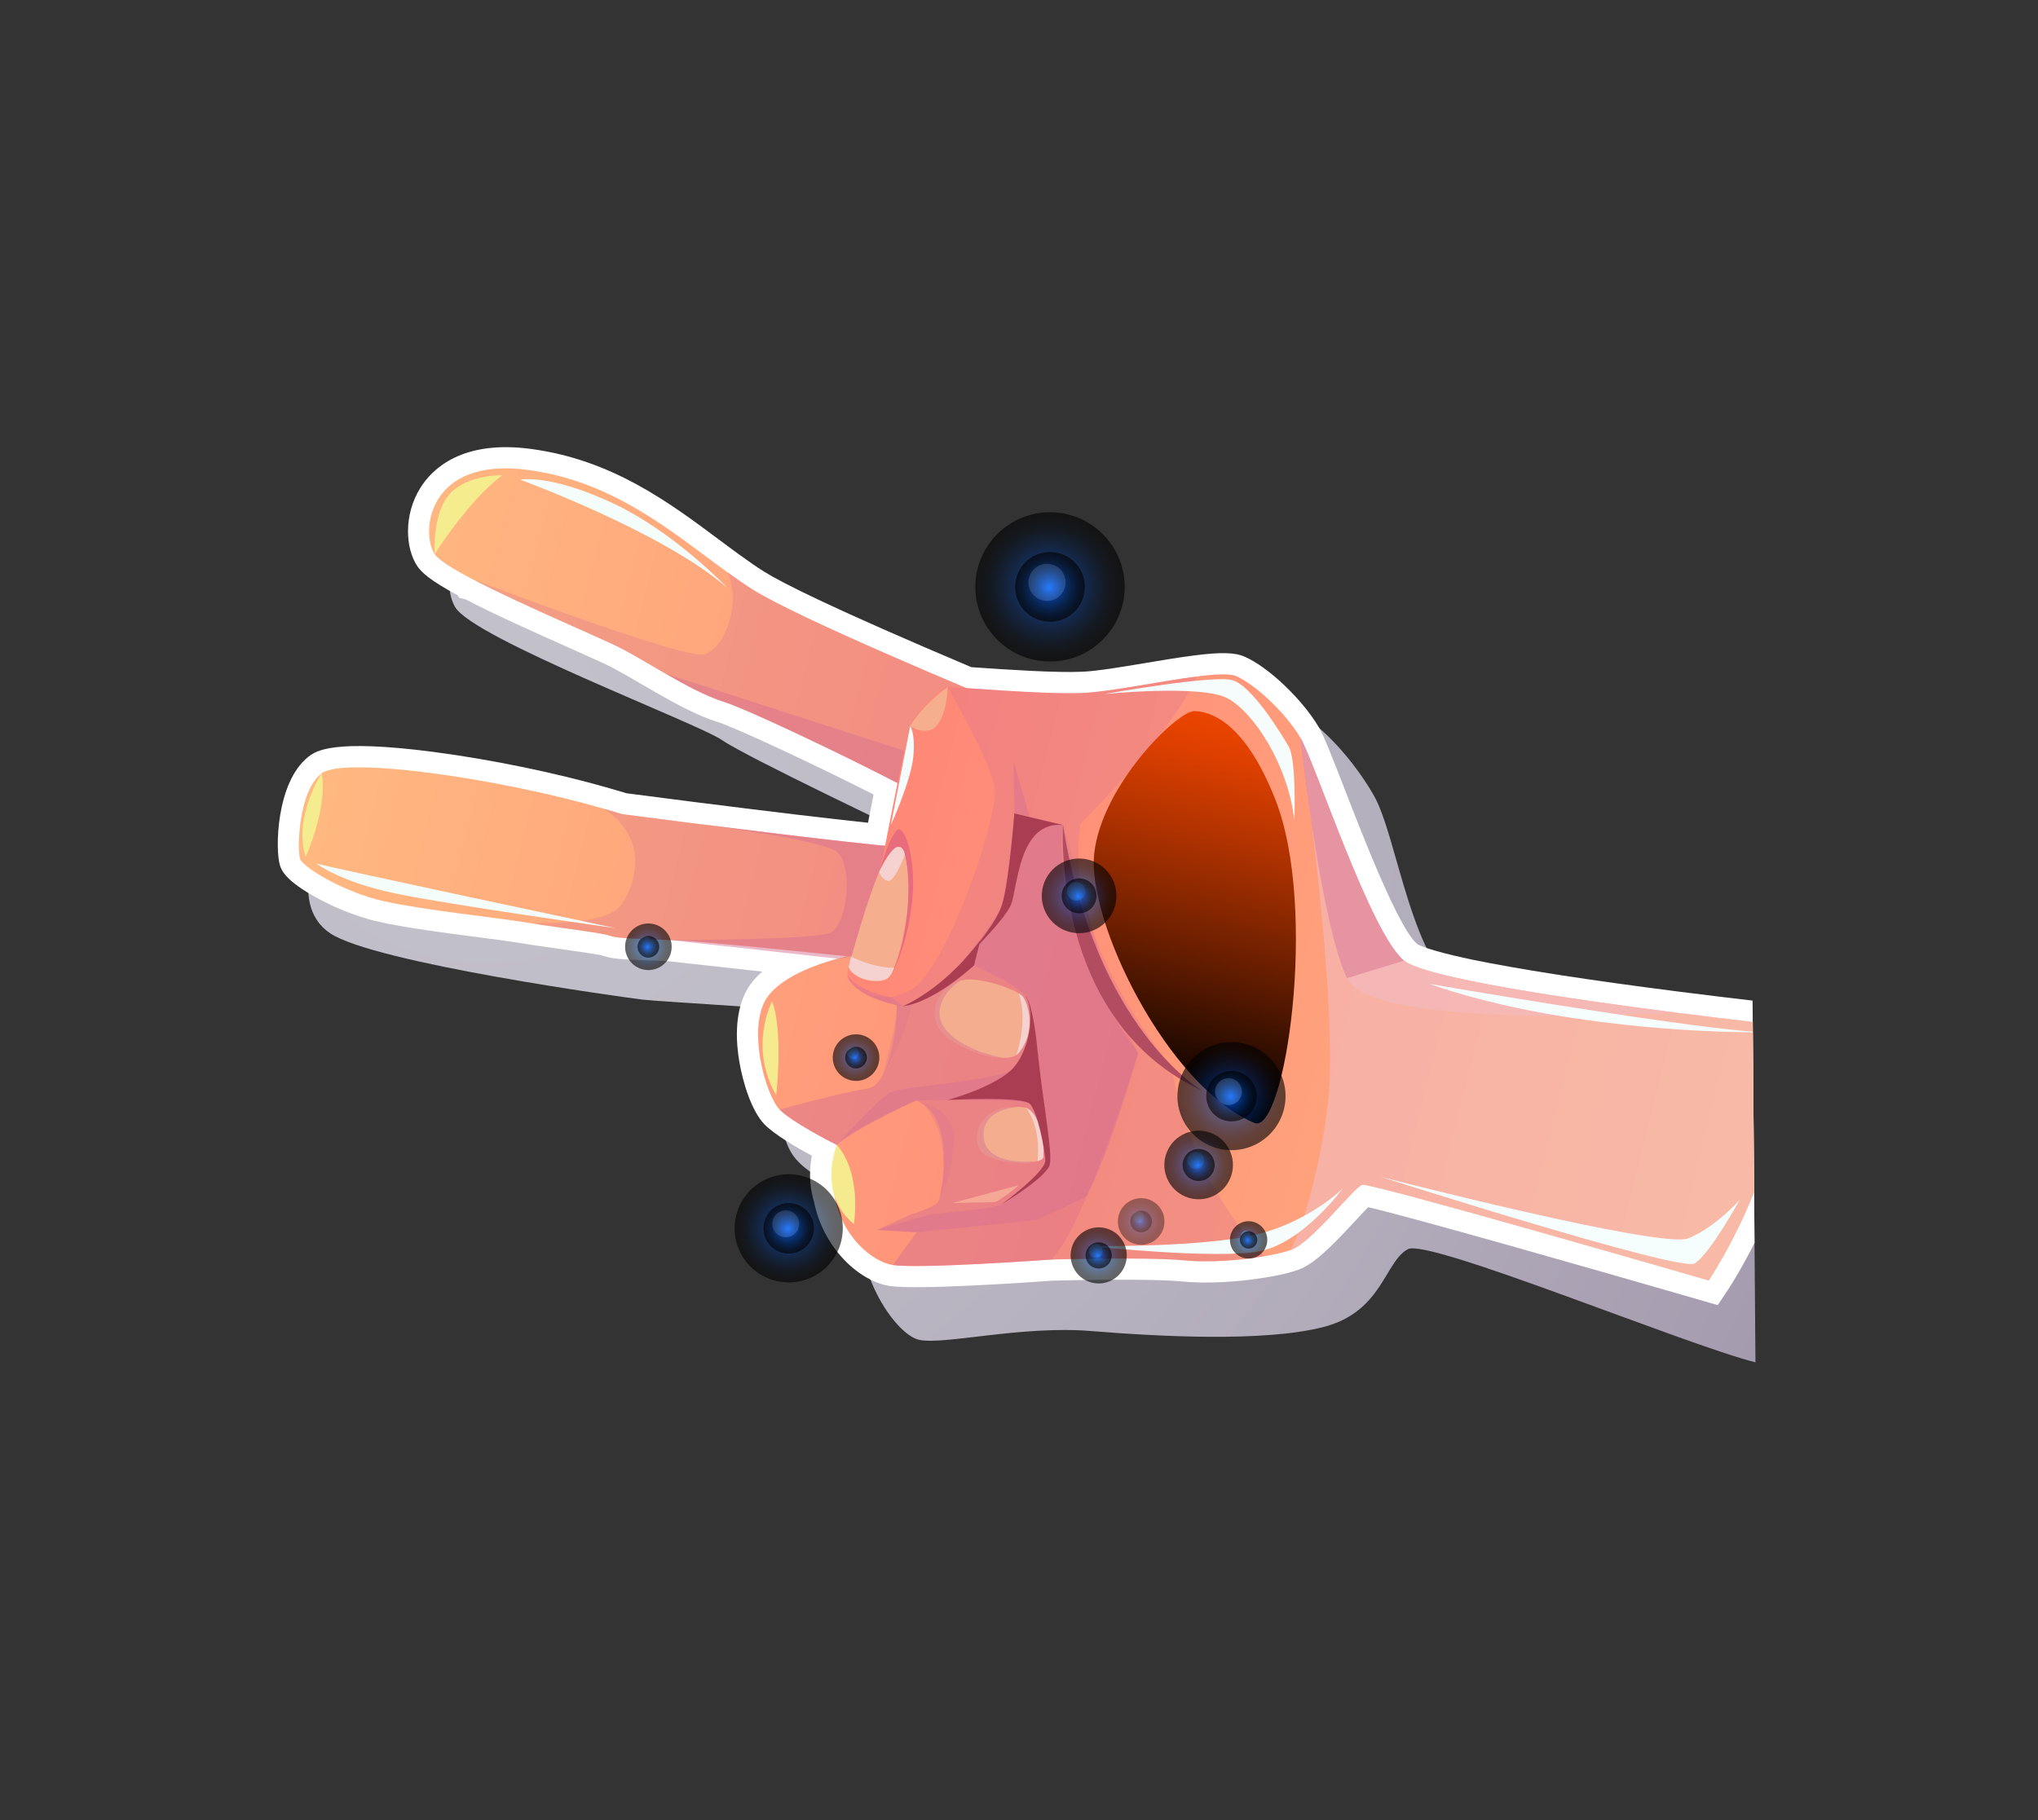 <svg width="178" height="159" viewBox="0 0 178 159" fill="none" xmlns="http://www.w3.org/2000/svg">
<rect x="0" y="0" width="178" height="159" fill="#333333" stroke="none"/>
<path style="mix-blend-mode:multiply" opacity="0.8" d="M153.094 90.321C144.609 89.484 131.545 89.021 128.112 87.128C123.209 84.422 122.118 73.189 119.973 69.456C117.83 65.723 114.304 62.216 112.141 61.769C109.978 61.321 94.017 64.961 86.409 61.965C78.798 58.971 55.976 43.302 48.158 43.978C40.342 44.654 38.148 50.273 39.75 53.028C41.35 55.783 60.891 63.157 63.084 64.666C65.276 66.173 79.126 72.714 80.028 73.214C80.93 73.715 81 76.089 79.836 76.629C78.67 77.172 64.223 75.312 59.439 74.076C54.654 72.841 33.544 67.581 30.62 69.855C27.696 72.131 24.952 78.934 28.838 81.531C32.724 84.129 54.557 87.132 56.098 87.321C57.642 87.512 70.746 88.199 70.956 88.533C71.165 88.868 69.949 89.614 68.945 91.262C67.943 92.909 67.597 98.355 69.183 100.811C70.77 103.268 75.691 104.436 75.423 105.551C74.199 110.637 78.116 116.57 80.275 117.041C82.434 117.513 89.219 115.784 95.232 116.271C101.245 116.757 110.358 117.255 115.56 115.932C120.742 114.616 120.926 110.22 122.959 109.126C124.754 108.158 147.113 117.437 153.323 119.011L153.092 90.321L153.094 90.321Z" fill="url(#paint0_radial_4105_553)"/>
<path d="M153.071 87.409C151.534 87.231 149.24 86.957 146.6 86.622L146.482 86.606C142.677 86.121 139.218 85.638 136.2 85.171L136.096 85.143L136.001 85.139L135.917 85.126C132.997 84.67 130.531 84.234 128.576 83.827L128.237 83.755C124.66 82.991 123.875 82.529 123.782 82.467C122.176 81.157 118.983 72.913 117.447 68.947C116.306 66.002 115.637 64.298 115.171 63.505L115.162 63.489C113.711 61.05 110.745 58.242 108.692 57.36C107.839 56.988 106.607 56.961 104.301 57.258C102.995 57.423 101.493 57.674 100.039 57.919C97.993 58.262 95.878 58.618 94.567 58.679C92.262 58.789 87.934 58.494 85.346 58.316L84.84 58.282C72.682 53.141 68.293 50.911 66.747 49.941C66.133 49.558 65.468 49.101 64.64 48.5C64.032 48.06 63.42 47.605 62.773 47.121C58.401 43.864 53.446 40.167 46.39 39.219C40.338 38.403 37.742 40.981 36.73 42.591C35.206 45.022 35.435 47.925 36.431 49.431C36.797 49.976 37.49 50.668 39.981 52.004L40.109 52.226L40.681 52.368C43.316 53.738 46.8 55.292 49.611 56.546C51.423 57.354 52.989 58.052 53.604 58.381C54.269 58.739 55.071 59.206 55.918 59.699C56.345 59.948 56.785 60.205 57.232 60.46L57.41 60.561C58.99 61.471 60.977 62.548 62.687 63.076C64.182 63.535 71.062 66.745 76.298 69.407C76.258 69.611 76.217 69.819 76.175 70.032C76.06 70.612 75.939 71.228 75.811 71.873C72.386 71.509 67.449 70.921 61.376 70.151L61.279 70.141C61.239 70.137 61.201 70.135 61.166 70.128L61.124 70.122C60.902 70.091 60.703 70.066 60.526 70.045C60.389 70.026 60.264 70.012 60.16 69.999L60.076 69.989C59.928 69.966 59.819 69.953 59.762 69.947C57.197 69.623 55.266 69.371 54.721 69.297C54.239 69.149 53.745 69.002 53.255 68.865C48.644 67.53 42.895 66.344 37.877 65.687C29 64.529 27.575 65.62 26.961 66.09C24.096 68.305 24.025 74.311 24.456 75.608C24.59 76.007 24.9 76.939 27.789 78.497C28.789 79.036 30.81 80.017 33.102 80.528C35.398 81.044 38.741 81.48 41.691 81.863C43.226 82.063 44.674 82.251 45.662 82.415L45.775 82.434C46.099 82.487 46.429 82.542 46.757 82.588C47.572 82.712 48.403 82.829 49.204 82.94C50.529 83.126 52.343 83.379 52.74 83.513C53.475 83.779 54.592 83.828 56.85 83.907C57.279 83.921 57.731 83.938 58.191 83.956L58.246 83.969L58.377 83.968L66.575 84.875C65.949 85.422 65.425 86.053 65.077 86.775C64.145 88.709 64.291 91.098 64.576 92.757C64.876 94.536 65.626 97.03 66.762 98.213C67.634 99.109 69.531 100.22 70.904 100.963C70.709 102.013 70.627 103.441 71.086 104.931C71.896 109.055 75.065 111.928 77.686 112.334C80.05 112.706 89.846 112.026 91.9 111.876C92.168 111.87 93.76 111.826 95.712 111.801L95.866 111.8C98.26 111.781 101.552 111.781 103.211 111.942C105.25 112.143 107.9 112.024 110.375 111.623L110.779 111.558C111.793 111.384 112.676 111.173 113.334 110.947C114.766 110.457 116.335 108.847 118.397 106.625C118.745 106.248 119.177 105.782 119.5 105.457C123.056 106.269 138.831 110.764 148.727 113.635L150.024 114.012L150.778 112.891C150.903 112.704 151.99 111.071 153.242 108.579L153.071 87.406L153.071 87.409Z" fill="white"/>
<path d="M63.557 50.001C64.305 50.546 65.037 51.056 65.766 51.513C69.645 53.948 83.791 59.888 90.985 62.856C93.558 63.915 95.241 64.597 95.241 64.597C95.241 64.597 109.352 73.636 111.096 77.607C112.18 80.076 105.818 91.966 100.003 100.633C96.478 105.881 93.157 109.945 91.808 110.031C91.808 110.031 80.265 110.868 77.975 110.508C75.675 110.153 71.479 106.372 73.087 100.016L73.045 99.999C72.612 99.781 69.146 98.016 68.086 96.925C67.477 96.291 66.736 94.46 66.397 92.452C66.102 90.733 66.108 88.897 66.741 87.582C67.794 85.405 71.475 84.192 73.153 83.745C73.612 83.619 73.914 83.548 73.99 83.536C73.529 83.483 64.025 82.515 60.93 82.261C60.139 82.194 59.336 82.154 58.546 82.119C58.524 82.112 58.508 82.117 58.491 82.119C58.468 82.113 58.453 82.12 58.444 82.115C58.42 82.115 58.406 82.113 58.406 82.113C56.08 82.015 53.998 82.003 53.366 81.773C52.614 81.498 49.673 81.161 47.028 80.758C46.662 80.703 46.303 80.644 45.953 80.587C43.102 80.117 36.937 79.494 33.502 78.721C30.073 77.956 26.458 75.773 26.204 75.02C25.957 74.277 26.024 69.15 28.084 67.56C30.035 66.067 43.369 67.937 52.732 70.647C53.275 70.8 53.803 70.955 54.313 71.115C54.313 71.115 56.459 71.4 59.542 71.789C59.542 71.789 59.64 71.8 59.813 71.827C59.932 71.841 60.098 71.86 60.293 71.887C60.459 71.906 60.648 71.931 60.856 71.96C60.944 71.975 61.037 71.983 61.135 71.991C68.869 72.971 80.527 74.388 81.458 74.135C82.865 73.752 83.83 72.235 83.105 71.168C82.388 70.103 65.876 62.125 63.219 61.308C61.722 60.844 59.884 59.861 58.151 58.86L58.144 58.86C56.795 58.083 55.501 57.308 54.47 56.752C52.79 55.847 45.708 52.922 41.358 50.641C41.342 50.636 41.322 50.623 41.309 50.621C41.304 50.612 41.295 50.61 41.289 50.608L41.273 50.604C41.26 50.593 41.253 50.59 41.253 50.59C39.56 49.706 38.302 48.915 37.957 48.402C36.732 46.549 37.317 39.865 46.13 41.053C53.723 42.074 58.893 46.643 63.544 50.004L63.557 50.001Z" fill="url(#paint1_linear_4105_553)"/>
<g style="mix-blend-mode:multiply" opacity="0.5">
<path d="M78.961 65.573L96.992 69.248L101.571 94.41L100.004 100.631C96.48 105.878 93.158 109.943 91.809 110.029C91.809 110.029 80.267 110.865 77.976 110.506L80.061 107.65L76.584 107.441L79.459 106.126C79.459 106.126 81.692 105.418 81.947 104.993C82.203 104.569 83.664 97.592 80.024 96.132C80.024 96.132 74.624 98.448 73.088 100.016L73.046 99.998C72.613 99.781 69.147 98.016 68.087 96.925C68.087 96.925 73.324 95.476 75.829 95.075C78.329 94.672 79.235 85.012 77.218 83.132L73.154 83.744L58.492 82.121C58.507 82.117 58.525 82.114 58.547 82.121C59.928 82.121 71.191 82.087 72.549 81.468C73.991 80.799 74.605 75.462 73.016 74.356C71.788 73.502 64.432 72.44 61.141 71.991C68.874 72.971 80.532 74.388 81.464 74.135C82.871 73.752 83.836 72.235 83.111 71.168C82.394 70.103 65.882 62.125 63.225 61.308C61.728 60.844 59.89 59.861 58.156 58.859L78.957 65.575L78.961 65.573Z" fill="#D87290"/>
</g>
<g style="mix-blend-mode:multiply" opacity="0.31">
<path d="M63.557 50.002C64.305 50.547 65.037 51.056 65.766 51.513C69.645 53.949 83.791 59.888 90.985 62.857L87.79 79.868C87.79 79.868 71.475 84.188 73.155 83.743C73.614 83.617 73.916 83.546 73.992 83.535C73.531 83.481 64.027 82.513 60.932 82.259C60.142 82.192 59.338 82.153 58.548 82.117C58.526 82.11 58.51 82.115 58.493 82.117C58.471 82.111 58.455 82.118 58.446 82.113C58.422 82.114 58.409 82.111 58.409 82.111C56.082 82.013 54 82.001 53.368 81.771C52.616 81.496 49.675 81.159 47.03 80.756L46.936 80.64C46.936 80.64 52.676 80.79 54.043 79.281C55.4 77.777 56.9 73.382 52.821 70.713C52.788 70.689 52.763 70.667 52.736 70.645C53.28 70.798 53.807 70.953 54.318 71.113C54.318 71.113 56.464 71.399 59.547 71.787C59.547 71.787 59.644 71.798 59.817 71.825C59.937 71.84 60.103 71.858 60.297 71.885C60.464 71.904 60.652 71.929 60.86 71.958C60.949 71.973 61.042 71.981 61.139 71.989C68.873 72.969 80.531 74.386 81.463 74.133C82.869 73.75 83.835 72.233 83.109 71.166C82.393 70.101 65.881 62.123 63.224 61.306C61.726 60.842 59.889 59.859 58.155 58.858L58.148 58.858C56.799 58.081 55.505 57.306 54.474 56.75C52.794 55.846 45.713 52.92 41.362 50.639C42.878 51.206 59.602 57.541 61.473 57.165C63.123 56.835 64.842 52.91 63.551 50.002L63.557 50.002Z" fill="#D87290"/>
</g>
<path d="M153.086 89.274C151.534 89.094 149.096 88.806 146.256 88.444L146.25 88.444C137.351 87.308 124.521 85.44 122.632 83.918C119.711 81.567 114.871 66.643 113.579 64.447L113.575 64.439C112.289 62.276 109.616 59.771 107.958 59.059C107.405 58.818 106.122 58.892 104.535 59.095C101.395 59.49 97.043 60.419 94.657 60.531C91.061 60.704 83.267 59.963 82.761 60.029C82.248 60.093 79.922 62.152 79.503 63.419C79.081 64.686 78.422 68.288 77.282 73.981C76.144 79.668 73.976 84.022 74 85.154C74.011 85.389 74.141 85.64 74.367 85.884L74.367 85.891L74.371 85.891L74.376 85.901C74.389 85.912 74.414 85.934 74.445 85.965C75.342 86.867 77.408 87.72 78.866 87.901C80.761 88.131 86.744 81.51 87.51 79.056C88.275 76.605 88.596 71.054 88.596 71.054C88.596 71.054 92.441 71.921 92.845 72.07C93.014 72.136 93.673 74.816 94.596 78.26C94.597 78.285 94.61 78.302 94.61 78.327C94.847 79.201 95.105 80.119 95.373 81.055C96.548 85.192 97.989 89.665 99.419 91.957C99.419 91.957 94.696 107.374 91.81 110.028C91.81 110.028 93.522 109.979 95.692 109.952L95.708 109.948C98.343 109.929 101.637 109.931 103.395 110.1C105.621 110.319 108.376 110.1 110.461 109.734L110.468 109.734C111.385 109.578 112.176 109.39 112.736 109.198C114.552 108.577 118.261 103.71 118.982 103.497C119.709 103.292 149.242 111.859 149.242 111.859C149.242 111.859 151.426 108.614 153.204 104.132L153.084 89.272L153.086 89.274Z" fill="url(#paint2_linear_4105_553)"/>
<g style="mix-blend-mode:multiply" opacity="0.31">
<path d="M74.362 85.886L74.366 85.894L74.36 85.894L74.36 85.886L74.362 85.886Z" fill="#D87290"/>
</g>
<g style="mix-blend-mode:multiply" opacity="0.31">
<path d="M99.421 91.961C97.989 89.669 96.55 85.196 95.375 81.059C97.634 87.725 102.306 93.13 102.306 93.13C103.803 101.751 107.986 107.182 110.461 109.736C108.375 110.102 105.62 110.323 103.395 110.102C101.639 109.931 98.342 109.931 95.707 109.95L95.692 109.954C93.521 109.981 91.809 110.03 91.809 110.03C94.697 107.376 99.419 91.959 99.419 91.959L99.421 91.961Z" fill="#D87290"/>
</g>
<g style="mix-blend-mode:multiply" opacity="0.31">
<path d="M95.374 81.057C95.07 80.165 94.812 79.256 94.61 78.328C94.847 79.202 95.105 80.121 95.374 81.057Z" fill="#D87290"/>
</g>
<g style="mix-blend-mode:multiply" opacity="0.31">
<path d="M104.531 59.097C102.237 64.321 94.386 71.929 94.386 71.929C94.02 74.025 94.153 76.175 94.596 78.264C93.673 74.82 93.014 72.141 92.845 72.074C92.441 71.925 88.596 71.058 88.596 71.058C88.596 71.058 88.275 76.607 87.51 79.06C86.744 81.511 80.764 88.133 78.866 87.904C77.406 87.724 75.342 86.869 74.445 85.969C74.904 86.363 77.164 88.104 79.82 86.284C82.792 84.242 87.336 71.207 86.858 68.728C86.38 66.257 82.759 60.033 82.759 60.033C83.265 59.967 91.059 60.705 94.655 60.535C97.041 60.423 101.395 59.496 104.533 59.099L104.531 59.097Z" fill="#D87290"/>
</g>
<g style="mix-blend-mode:multiply" opacity="0.5">
<path d="M88.593 71.057L88.517 66.507L89.943 71.343L88.593 71.057Z" fill="#D87290"/>
</g>
<g style="mix-blend-mode:multiply" opacity="0.5">
<path d="M88.593 71.058L92.842 72.074C92.842 72.074 91.26 81.088 99.419 91.961C99.419 91.961 97.168 100.07 94.909 104.529L90.616 106.568L80.058 107.653L76.58 107.444L81.178 106.102C81.178 106.102 85.619 105.679 87.02 105.369C88.42 105.061 91.052 102.491 91.287 101.412C91.521 100.332 90.605 96.977 89.966 96.448C89.326 95.92 80.018 96.133 80.018 96.133C80.018 96.133 74.769 98.564 73.082 100.016C73.082 100.016 76.72 95.94 77.775 95.396C78.83 94.855 87.671 94.474 88.884 93.163C90.097 91.852 90.121 88.257 89.629 87.141C89.138 86.025 84.119 83.928 84.119 83.928C84.119 83.928 87.065 80.298 87.5 79.06C87.935 77.822 88.586 71.058 88.586 71.058L88.593 71.058Z" fill="#D87290"/>
</g>
<g style="mix-blend-mode:soft-light" opacity="0.97">
<path d="M74.123 84.441C73.929 85.142 76.714 86.378 77.674 85.335C78.635 84.294 80.179 76.562 79.077 74.374C77.976 72.186 76.264 76.711 74.123 84.439L74.123 84.441Z" fill="#F5AF8F"/>
</g>
<path d="M77.858 85.067C77.858 85.067 79.044 83.248 79.584 79.422C80.126 75.595 79.237 72.781 78.603 72.456C77.968 72.132 76.777 76.173 76.777 76.173C76.777 76.173 77.848 73.693 78.658 73.996C79.468 74.299 79.917 80.935 77.858 85.069L77.858 85.067Z" fill="#E86C7C"/>
<g style="mix-blend-mode:soft-light" opacity="0.97">
<path d="M74.339 83.565C74.339 83.565 76.17 84.543 78.097 84.545C78.097 84.545 77.918 85.071 77.564 85.435C77.211 85.798 74.774 85.915 74.12 84.44L74.337 83.565L74.339 83.565Z" fill="#F5D3D2"/>
</g>
<g style="mix-blend-mode:soft-light" opacity="0.97">
<path d="M76.777 76.171C76.777 76.171 77.067 76.954 77.62 76.947C78.173 76.941 79.035 74.677 79.035 74.677C79.035 74.677 78.965 73.941 78.392 73.99C77.82 74.039 76.779 76.171 76.779 76.171L76.777 76.171Z" fill="#F5D3D2"/>
</g>
<g style="mix-blend-mode:soft-light" opacity="0.97">
<path d="M89.623 96.766C89.623 96.766 91.279 97.423 91.122 101.061C91.112 101.223 90.925 101.346 90.619 101.431C89.656 101.708 87.58 101.61 86.345 101.029L86.207 100.955C86.139 100.922 86.07 100.89 86.01 100.85C85.996 100.839 85.983 100.835 85.976 100.826C85.091 100.216 85.08 98.568 86.16 97.546C86.753 96.981 87.677 96.609 88.965 96.694C88.972 96.694 88.981 96.698 88.99 96.693C89.189 96.705 89.399 96.728 89.623 96.768L89.623 96.766Z" fill="#F5AF8F"/>
</g>
<g style="mix-blend-mode:soft-light" opacity="0.97">
<path d="M88.976 86.775C89.123 86.867 89.234 86.948 89.301 87.027C89.777 87.574 90.579 90.141 88.925 92.028C88.882 92.079 88.833 92.122 88.776 92.162C88.523 92.339 88.132 92.41 87.674 92.412L87.652 92.406C86.165 92.395 83.895 91.584 82.643 90.523C82.242 90.175 81.94 89.803 81.809 89.428C81.249 87.804 82.245 86.349 83.506 85.806C83.523 85.795 83.541 85.792 83.556 85.788C83.775 85.695 84 85.627 84.225 85.592C84.283 85.583 84.338 85.573 84.4 85.575C85.799 85.471 88.069 86.22 88.976 86.775Z" fill="#F5AF8F"/>
</g>
<g style="mix-blend-mode:multiply" opacity="0.5">
<path d="M83.504 85.807L83.943 85.693C82.85 86.187 81.178 88.231 82.608 89.948C84.127 91.765 87.158 92.327 87.65 92.405C85.683 92.39 82.342 90.974 81.807 89.427C81.248 87.804 82.243 86.349 83.504 85.805L83.504 85.807Z" fill="#D87290"/>
</g>
<g style="mix-blend-mode:multiply" opacity="0.5">
<path d="M84.4 85.574L83.943 85.693C84.043 85.641 84.135 85.61 84.224 85.594C84.281 85.584 84.336 85.575 84.398 85.577L84.4 85.574Z" fill="#D87290"/>
</g>
<g style="mix-blend-mode:multiply" opacity="0.5">
<path d="M88.965 96.693C88.373 96.738 85.7 97.034 85.916 99.377C86.156 101.966 90.466 101.447 90.619 101.43C89.566 101.731 87.164 101.6 86.01 100.85C84.595 99.934 85.297 96.444 88.965 96.693Z" fill="#D87290"/>
</g>
<g style="mix-blend-mode:soft-light" opacity="0.97">
<path d="M89.623 96.766C89.623 96.766 91.279 97.423 91.122 101.061C91.113 101.223 90.925 101.346 90.619 101.43C90.619 101.43 91.015 98.69 89.623 96.766Z" fill="#F5D3D2"/>
</g>
<g style="mix-blend-mode:soft-light" opacity="0.97">
<path d="M88.977 86.774C89.124 86.866 89.235 86.947 89.302 87.026C89.778 87.573 90.579 90.14 88.926 92.027C88.882 92.079 88.834 92.121 88.777 92.161C89.023 91.4 89.719 88.886 88.979 86.774L88.977 86.774Z" fill="#F5D3D2"/>
</g>
<path d="M84.126 83.929C84.126 83.929 87.7 80.431 88.29 79.061C88.881 77.691 88.926 71.672 92.843 72.075L88.593 71.058C88.593 71.058 88.135 77.108 87.507 79.06C86.879 81.013 84.126 83.929 84.126 83.929Z" fill="#AB3D52"/>
<path d="M89.544 86.989C89.544 86.989 90.177 87.324 90.606 91.646C91.035 95.968 91.932 100.57 91.696 101.702C91.459 102.835 87.496 105.199 87.496 105.199C87.496 105.199 91.305 102.38 91.293 101.409C91.281 100.438 90.613 97.16 89.972 96.446C89.331 95.734 82.765 96.093 82.765 96.093C82.765 96.093 86.501 95.08 88.219 93.566C89.934 92.052 90.484 88.32 89.546 86.989L89.544 86.989Z" fill="#AB3D52"/>
<path d="M78.865 87.903C78.865 87.903 81.177 87.811 85.071 84.34L85.625 82.142C85.625 82.142 82.857 86.065 78.865 87.901L78.865 87.903Z" fill="#AB3D52"/>
<g style="mix-blend-mode:multiply" opacity="0.6">
<path d="M146.218 88.442C145.035 88.525 119.849 90.002 117.644 85.453C115.428 80.86 113.585 64.938 113.576 64.447C114.868 66.643 119.71 81.567 122.63 83.917C124.518 85.44 137.321 87.301 146.216 88.442L146.218 88.442Z" fill="#F3BAC0"/>
</g>
<g style="mix-blend-mode:multiply" opacity="0.6">
<path d="M153.086 89.273C151.534 89.093 149.096 88.805 146.256 88.443L146.25 88.443C137.351 87.307 124.521 85.439 122.632 83.916C119.711 81.566 114.871 66.642 113.579 64.446C113.579 64.446 117.026 88.011 115.97 96.478C114.914 104.944 112.74 109.199 112.74 109.199C114.556 108.578 118.265 103.712 118.987 103.498C119.713 103.293 149.246 111.861 149.246 111.861C149.246 111.861 151.43 108.615 153.208 104.134L153.089 89.273L153.086 89.273Z" fill="#F3BAC0"/>
</g>
<g style="mix-blend-mode:multiply" opacity="0.5">
<path d="M113.576 64.447C114.868 66.643 119.71 81.567 122.63 83.917L117.644 85.453C115.428 80.86 113.585 64.938 113.576 64.447Z" fill="#D87290"/>
</g>
<path style="mix-blend-mode:screen" d="M109.558 98.094C112.213 99.207 115.171 79.439 111.388 69.841C108.754 63.16 105.839 62.179 104.345 62.118C102.851 62.057 96.268 68.546 95.577 74.501C94.886 80.456 101.965 94.907 109.558 98.094Z" fill="url(#paint3_linear_4105_553)"/>
<path d="M104.98 95.268C104.98 95.268 95.646 89.83 92.845 72.075C92.845 72.075 91.731 89.138 104.98 95.268Z" fill="#B24D61"/>
<g style="mix-blend-mode:soft-light" opacity="0.97">
<path d="M67.792 95.678C67.792 95.678 68.434 89.996 67.432 87.486C67.432 87.486 65.346 91.406 67.792 95.678Z" fill="#F5EE8F"/>
</g>
<g style="mix-blend-mode:soft-light" opacity="0.97">
<path d="M74.58 106.935C74.58 106.935 75.313 102.555 73.091 100.013C73.091 100.013 71.301 104.203 74.58 106.935Z" fill="#F5EE8F"/>
</g>
<g style="mix-blend-mode:soft-light" opacity="0.97">
<path d="M26.698 74.853C26.698 74.853 28.648 70.587 28.093 67.56C28.093 67.56 25.579 71.346 26.698 74.853Z" fill="#F5EE8F"/>
</g>
<g style="mix-blend-mode:soft-light" opacity="0.97">
<path d="M37.97 48.4C37.97 48.4 41.035 43.537 43.893 41.514C43.893 41.514 40.874 41.407 39.293 43.146C37.712 44.884 37.968 48.398 37.968 48.398L37.97 48.4Z" fill="#F5EE8F"/>
</g>
<g style="mix-blend-mode:multiply" opacity="0.3">
<path d="M82.101 104.495C82.101 104.495 83.277 102.452 83.336 99.595C83.394 96.736 80.389 96.307 80.389 96.307C80.389 96.307 83.337 98.403 82.101 104.495Z" fill="#D87290"/>
</g>
<g style="mix-blend-mode:multiply" opacity="0.3">
<path d="M77.071 93.964C77.071 93.964 79.218 90.232 79.612 87.749C79.612 87.749 78.945 87.88 78.325 87.768C78.325 87.768 78.447 89.203 77.071 93.966L77.071 93.964Z" fill="#D87290"/>
</g>
<g style="mix-blend-mode:soft-light" opacity="0.97">
<path d="M83.15 105.101L88.983 103.534C88.983 103.534 87.251 105.021 86.78 105.019C86.306 105.016 83.15 105.101 83.15 105.101Z" fill="#F5A995"/>
</g>
<g style="mix-blend-mode:soft-light" opacity="0.97">
<path d="M113.052 71.658C113.052 71.658 113.253 66.417 112.553 65.212C111.853 64.008 109.32 59.88 107.624 59.413C105.925 58.947 96.425 60.632 96.425 60.632C96.425 60.632 104.936 59.773 107.22 61.005C109.505 62.239 112.486 66.775 113.052 71.656L113.052 71.658Z" fill="#F5FFFF"/>
</g>
<g style="mix-blend-mode:soft-light" opacity="0.97">
<path d="M151.957 104.797C151.957 104.797 149.305 109.619 148.004 110.373C146.702 111.127 120.592 102.804 120.592 102.804C120.592 102.804 145.084 109.124 147.455 108.178C149.824 107.232 151.957 104.799 151.957 104.799L151.957 104.797Z" fill="#F5FFFF"/>
</g>
<g style="mix-blend-mode:soft-light" opacity="0.97">
<path d="M95.163 108.85C95.163 108.85 106.273 110.05 110.046 109.296C113.819 108.543 117.272 103.826 117.272 103.826C117.272 103.826 113.999 107.094 108.812 108.041C103.625 108.988 95.163 108.85 95.163 108.85Z" fill="#F5FFFF"/>
</g>
<g style="mix-blend-mode:soft-light" opacity="0.97">
<path d="M27.63 75.432C27.63 75.432 29.669 77.024 34.465 78.036C39.261 79.048 53.787 81.084 53.787 81.084C53.787 81.084 29.049 75.843 27.632 75.432L27.63 75.432Z" fill="#F5FFFF"/>
</g>
<g style="mix-blend-mode:soft-light" opacity="0.97">
<path d="M45.436 41.904C45.436 41.904 57.951 46.478 63.529 51.363C63.529 51.363 58.929 46.471 53.45 43.924C47.972 41.377 45.436 41.904 45.436 41.904Z" fill="#F5FFFF"/>
</g>
<g style="mix-blend-mode:soft-light" opacity="0.97">
<path d="M153.093 90.128C145.597 89.54 124.841 85.948 124.841 85.948C135.919 89.828 149.659 90.162 153.093 90.183L153.093 90.128Z" fill="#F5FFFF"/>
</g>
<g style="mix-blend-mode:soft-light" opacity="0.97">
<path d="M77.807 72.089C77.807 72.089 79.524 68.296 79.757 66.206C79.991 64.116 79.498 63.42 79.498 63.42L77.807 72.089Z" fill="#F5FFFF"/>
</g>
<g style="mix-blend-mode:soft-light" opacity="0.97">
<path d="M82.756 60.031C82.756 60.031 82.79 61.998 81.915 63.248C81.04 64.496 79.498 63.423 79.498 63.423C79.498 63.423 80.429 61.7 82.756 60.033L82.756 60.031Z" fill="#F5AF8F"/>
</g>
<g style="mix-blend-mode:multiply" opacity="0.5">
<path d="M78.865 87.903L77.919 87.165C77.919 87.165 74.834 86.57 73.995 85.156C73.995 85.156 74.179 87.066 78.865 87.903Z" fill="#D87290"/>
</g>
<path fill-rule="evenodd" clip-rule="evenodd" d="M90.019 51.629C90.438 52.421 91.417 52.722 92.209 52.303C93 51.883 93.301 50.904 92.882 50.112C92.463 49.321 91.484 49.02 90.692 49.439C89.9 49.858 89.599 50.837 90.019 51.629Z" fill="white"/>
<path style="mix-blend-mode:screen" opacity="0.61" fill-rule="evenodd" clip-rule="evenodd" d="M85.945 54.319C87.629 57.502 91.576 58.715 94.758 57.032C97.941 55.347 99.155 51.401 97.471 48.219C95.787 45.036 91.841 43.822 88.658 45.506C85.475 47.19 84.261 51.136 85.945 54.319Z" fill="url(#paint4_radial_4105_553)"/>
<path style="mix-blend-mode:screen" opacity="0.61" d="M91.032 54.237C92.672 54.611 94.304 53.583 94.677 51.943C95.05 50.303 94.023 48.671 92.383 48.298C90.743 47.925 89.111 48.952 88.737 50.592C88.364 52.232 89.391 53.864 91.032 54.237Z" fill="url(#paint5_radial_4105_553)"/>
<path fill-rule="evenodd" clip-rule="evenodd" d="M95.165 109.557C95.321 109.854 95.69 109.968 95.988 109.809C96.286 109.65 96.398 109.284 96.24 108.986C96.083 108.689 95.715 108.575 95.417 108.734C95.119 108.893 95.006 109.259 95.165 109.557Z" fill="white"/>
<path style="mix-blend-mode:screen" opacity="0.61" fill-rule="evenodd" clip-rule="evenodd" d="M93.795 110.816C94.427 112.013 95.911 112.469 97.108 111.835C98.305 111.202 98.761 109.719 98.127 108.522C97.495 107.325 96.011 106.869 94.814 107.503C93.616 108.138 93.161 109.619 93.795 110.816Z" fill="url(#paint6_radial_4105_553)"/>
<path style="mix-blend-mode:screen" opacity="0.61" fill-rule="evenodd" clip-rule="evenodd" d="M94.95 110.204C95.246 110.763 95.937 110.977 96.496 110.68C97.055 110.384 97.269 109.693 96.972 109.134C96.675 108.575 95.984 108.361 95.426 108.658C94.867 108.954 94.653 109.645 94.95 110.204Z" fill="url(#paint7_radial_4105_553)"/>
<path fill-rule="evenodd" clip-rule="evenodd" d="M67.593 107.458C67.897 108.032 68.606 108.25 69.178 107.945C69.751 107.644 69.97 106.932 69.665 106.361C69.361 105.789 68.652 105.569 68.081 105.873C67.507 106.178 67.289 106.887 67.593 107.458Z" fill="white"/>
<path style="mix-blend-mode:screen" opacity="0.61" fill-rule="evenodd" clip-rule="evenodd" d="M64.712 109.513C65.932 111.818 68.79 112.697 71.095 111.478C73.4 110.258 74.28 107.4 73.06 105.095C71.841 102.79 68.982 101.91 66.677 103.13C64.372 104.349 63.492 107.208 64.712 109.513Z" fill="url(#paint8_radial_4105_553)"/>
<path style="mix-blend-mode:screen" opacity="0.61" fill-rule="evenodd" clip-rule="evenodd" d="M66.937 108.337C67.507 109.414 68.842 109.823 69.919 109.255C70.996 108.685 71.405 107.35 70.837 106.273C70.267 105.196 68.932 104.787 67.855 105.355C66.778 105.925 66.369 107.26 66.937 108.337Z" fill="url(#paint9_radial_4105_553)"/>
<path fill-rule="evenodd" clip-rule="evenodd" d="M106.263 95.908C106.565 96.479 107.277 96.697 107.848 96.395C108.419 96.093 108.637 95.381 108.335 94.811C108.033 94.24 107.322 94.021 106.751 94.323C106.18 94.625 105.961 95.337 106.263 95.908Z" fill="white"/>
<path style="mix-blend-mode:screen" opacity="0.61" d="M109.193 100.183C111.638 99.281 112.89 96.567 111.988 94.121C111.086 91.675 108.372 90.424 105.926 91.326C103.481 92.228 102.229 94.942 103.131 97.387C104.033 99.833 106.747 101.085 109.193 100.183Z" fill="url(#paint10_radial_4105_553)"/>
<path style="mix-blend-mode:screen" opacity="0.61" fill-rule="evenodd" clip-rule="evenodd" d="M105.61 96.788C106.18 97.865 107.513 98.274 108.589 97.706C109.667 97.136 110.075 95.803 109.508 94.727C108.937 93.65 107.605 93.241 106.528 93.809C105.451 94.379 105.042 95.711 105.61 96.788Z" fill="url(#paint11_radial_4105_553)"/>
<path fill-rule="evenodd" clip-rule="evenodd" d="M93.275 78.241C93.484 78.636 93.974 78.786 94.369 78.579C94.765 78.369 94.915 77.879 94.708 77.484C94.498 77.088 94.008 76.939 93.613 77.146C93.217 77.355 93.068 77.845 93.277 78.241L93.275 78.241Z" fill="white"/>
<path style="mix-blend-mode:screen" opacity="0.61" fill-rule="evenodd" clip-rule="evenodd" d="M91.368 79.785C92.211 81.375 94.183 81.983 95.776 81.142C97.366 80.299 97.974 78.327 97.133 76.734C96.291 75.141 94.317 74.536 92.725 75.377C91.135 76.22 90.527 78.193 91.368 79.785Z" fill="url(#paint12_radial_4105_553)"/>
<path style="mix-blend-mode:screen" opacity="0.61" fill-rule="evenodd" clip-rule="evenodd" d="M92.904 78.971C93.297 79.714 94.22 79.999 94.963 79.604C95.706 79.212 95.991 78.288 95.596 77.545C95.204 76.803 94.281 76.517 93.537 76.912C92.795 77.305 92.509 78.228 92.904 78.971Z" fill="url(#paint13_radial_4105_553)"/>
<path fill-rule="evenodd" clip-rule="evenodd" d="M74.062 92.227C74.193 92.472 74.498 92.569 74.746 92.436C74.992 92.306 75.086 92.001 74.956 91.752C74.826 91.507 74.521 91.41 74.272 91.543C74.026 91.673 73.933 91.978 74.062 92.227Z" fill="white"/>
<path style="mix-blend-mode:screen" opacity="0.61" fill-rule="evenodd" clip-rule="evenodd" d="M72.969 93.341C73.496 94.335 74.728 94.713 75.719 94.188C76.714 93.661 77.091 92.429 76.566 91.438C76.042 90.444 74.808 90.066 73.817 90.591C72.823 91.115 72.445 92.349 72.969 93.341Z" fill="url(#paint14_radial_4105_553)"/>
<path style="mix-blend-mode:screen" opacity="0.61" fill-rule="evenodd" clip-rule="evenodd" d="M73.928 92.833C74.173 93.296 74.749 93.473 75.212 93.228C75.676 92.982 75.852 92.407 75.607 91.943C75.361 91.48 74.786 91.303 74.323 91.549C73.859 91.794 73.682 92.369 73.928 92.833Z" fill="url(#paint15_radial_4105_553)"/>
<path fill-rule="evenodd" clip-rule="evenodd" d="M103.776 101.719C103.968 102.081 104.417 102.221 104.782 102.029C105.145 101.836 105.284 101.387 105.092 101.022C104.899 100.66 104.451 100.52 104.086 100.712C103.723 100.905 103.583 101.354 103.776 101.719Z" fill="white"/>
<path style="mix-blend-mode:screen" opacity="0.61" fill-rule="evenodd" clip-rule="evenodd" d="M102.043 103.171C102.818 104.632 104.632 105.191 106.093 104.417C107.554 103.642 108.113 101.828 107.338 100.367C106.564 98.906 104.75 98.347 103.289 99.121C101.828 99.896 101.269 101.71 102.043 103.171Z" fill="url(#paint16_radial_4105_553)"/>
<path style="mix-blend-mode:screen" opacity="0.61" fill-rule="evenodd" clip-rule="evenodd" d="M103.456 102.424C103.816 103.108 104.664 103.368 105.348 103.005C106.032 102.645 106.292 101.798 105.93 101.113C105.567 100.428 104.722 100.169 104.037 100.531C103.353 100.894 103.093 101.739 103.456 102.424Z" fill="url(#paint17_radial_4105_553)"/>
<g style="mix-blend-mode:screen" opacity="0.61">
<path fill-rule="evenodd" clip-rule="evenodd" d="M98.966 106.542C99.096 106.788 99.402 106.881 99.65 106.752C99.895 106.621 99.989 106.316 99.859 106.068C99.729 105.822 99.424 105.728 99.176 105.858C98.93 105.988 98.836 106.294 98.966 106.542Z" fill="white"/>
<path style="mix-blend-mode:screen" opacity="0.61" fill-rule="evenodd" clip-rule="evenodd" d="M97.87 107.656C98.394 108.65 99.629 109.028 100.62 108.503C101.614 107.979 101.992 106.745 101.467 105.753C100.943 104.759 99.708 104.381 98.717 104.906C97.725 105.431 97.345 106.665 97.87 107.656Z" fill="url(#paint18_radial_4105_553)"/>
<path style="mix-blend-mode:screen" opacity="0.61" fill-rule="evenodd" clip-rule="evenodd" d="M98.828 107.148C99.074 107.612 99.649 107.789 100.112 107.543C100.576 107.298 100.753 106.722 100.507 106.259C100.262 105.795 99.686 105.618 99.223 105.864C98.759 106.109 98.583 106.685 98.828 107.148Z" fill="url(#paint19_radial_4105_553)"/>
</g>
<path fill-rule="evenodd" clip-rule="evenodd" d="M55.924 82.547C56.054 82.793 56.359 82.889 56.608 82.757C56.853 82.626 56.947 82.321 56.817 82.073C56.687 81.827 56.382 81.731 56.133 81.863C55.888 81.993 55.794 82.299 55.924 82.547Z" fill="white"/>
<path style="mix-blend-mode:screen" opacity="0.61" fill-rule="evenodd" clip-rule="evenodd" d="M54.832 83.659C55.359 84.654 56.59 85.031 57.582 84.506C58.576 83.979 58.954 82.748 58.429 81.756C57.904 80.762 56.67 80.384 55.679 80.909C54.685 81.434 54.307 82.668 54.832 83.659Z" fill="url(#paint20_radial_4105_553)"/>
<path style="mix-blend-mode:screen" opacity="0.61" fill-rule="evenodd" clip-rule="evenodd" d="M55.79 83.151C56.036 83.615 56.611 83.791 57.074 83.546C57.538 83.3 57.715 82.725 57.469 82.262C57.224 81.798 56.648 81.621 56.185 81.867C55.721 82.112 55.545 82.688 55.79 83.151Z" fill="url(#paint21_radial_4105_553)"/>
<path fill-rule="evenodd" clip-rule="evenodd" d="M108.439 108.106C108.543 108.302 108.789 108.38 108.986 108.273C109.183 108.17 109.261 107.923 109.154 107.726C109.05 107.529 108.804 107.452 108.607 107.558C108.41 107.662 108.332 107.909 108.439 108.106Z" fill="white"/>
<path style="mix-blend-mode:screen" opacity="0.61" fill-rule="evenodd" clip-rule="evenodd" d="M107.613 109.076C108.035 109.871 109.021 110.177 109.816 109.753C110.611 109.332 110.917 108.346 110.493 107.55C110.072 106.755 109.086 106.45 108.291 106.871C107.496 107.292 107.19 108.278 107.614 109.074L107.613 109.076Z" fill="url(#paint22_radial_4105_553)"/>
<path style="mix-blend-mode:screen" opacity="0.61" fill-rule="evenodd" clip-rule="evenodd" d="M108.383 108.671C108.58 109.043 109.041 109.185 109.413 108.989C109.784 108.793 109.927 108.331 109.73 107.96C109.534 107.589 109.073 107.446 108.701 107.642C108.33 107.838 108.187 108.3 108.383 108.671Z" fill="url(#paint23_radial_4105_553)"/>
<defs>
<radialGradient id="paint0_radial_4105_553" cx="0" cy="0" r="1" gradientUnits="userSpaceOnUse" gradientTransform="translate(41.656 65.469) rotate(14.148) scale(205.599 205.599)">
<stop stop-color="#E7E5F0"/>
<stop offset="0.17" stop-color="#E2DFEC"/>
<stop offset="0.37" stop-color="#D6D0E1"/>
<stop offset="0.59" stop-color="#C3B7CF"/>
<stop offset="0.82" stop-color="#A795B7"/>
<stop offset="1" stop-color="#8E75A0"/>
</radialGradient>
<linearGradient id="paint1_linear_4105_553" x1="108.979" y1="87.594" x2="27.328" y2="67.012" gradientUnits="userSpaceOnUse">
<stop stop-color="#FF8777"/>
<stop offset="0.98" stop-color="#FFB880"/>
</linearGradient>
<linearGradient id="paint2_linear_4105_553" x1="154.91" y1="98.466" x2="75.566" y2="78.465" gradientUnits="userSpaceOnUse">
<stop offset="0.02" stop-color="#FFB880"/>
<stop offset="1" stop-color="#FF8777"/>
</linearGradient>
<linearGradient id="paint3_linear_4105_553" x1="100.697" y1="95.927" x2="108.935" y2="63.248" gradientUnits="userSpaceOnUse">
<stop/>
<stop offset="0.04" stop-color="#0B0300"/>
<stop offset="0.4" stop-color="#6A1E00"/>
<stop offset="0.69" stop-color="#B03200"/>
<stop offset="0.89" stop-color="#DB3F00"/>
<stop offset="1" stop-color="#EC4400"/>
</linearGradient>
<radialGradient id="paint4_radial_4105_553" cx="0" cy="0" r="1" gradientUnits="userSpaceOnUse" gradientTransform="translate(91.639 51.292) rotate(-27.893) scale(6.52)">
<stop stop-color="#0062FF"/>
<stop offset="0.13" stop-color="#004FCE"/>
<stop offset="0.31" stop-color="#003790"/>
<stop offset="0.48" stop-color="#00235D"/>
<stop offset="0.64" stop-color="#001434"/>
<stop offset="0.78" stop-color="#000917"/>
<stop offset="0.91" stop-color="#000206"/>
<stop offset="1"/>
</radialGradient>
<radialGradient id="paint5_radial_4105_553" cx="0" cy="0" r="1" gradientUnits="userSpaceOnUse" gradientTransform="translate(91.639 51.292) rotate(-27.893) scale(3.046)">
<stop stop-color="#0062FF"/>
<stop offset="0.13" stop-color="#004FCE"/>
<stop offset="0.31" stop-color="#003790"/>
<stop offset="0.48" stop-color="#00235D"/>
<stop offset="0.64" stop-color="#001434"/>
<stop offset="0.78" stop-color="#000917"/>
<stop offset="0.91" stop-color="#000206"/>
<stop offset="1"/>
</radialGradient>
<radialGradient id="paint6_radial_4105_553" cx="0" cy="0" r="1" gradientUnits="userSpaceOnUse" gradientTransform="translate(95.888 109.692) rotate(-27.893) scale(2.451)">
<stop stop-color="#0062FF"/>
<stop offset="0.13" stop-color="#004FCE"/>
<stop offset="0.31" stop-color="#003790"/>
<stop offset="0.48" stop-color="#00235D"/>
<stop offset="0.64" stop-color="#001434"/>
<stop offset="0.78" stop-color="#000917"/>
<stop offset="0.91" stop-color="#000206"/>
<stop offset="1"/>
</radialGradient>
<radialGradient id="paint7_radial_4105_553" cx="0" cy="0" r="1" gradientUnits="userSpaceOnUse" gradientTransform="translate(95.888 109.692) rotate(-27.893) scale(1.145)">
<stop stop-color="#0062FF"/>
<stop offset="0.13" stop-color="#004FCE"/>
<stop offset="0.31" stop-color="#003790"/>
<stop offset="0.48" stop-color="#00235D"/>
<stop offset="0.64" stop-color="#001434"/>
<stop offset="0.78" stop-color="#000917"/>
<stop offset="0.91" stop-color="#000206"/>
<stop offset="1"/>
</radialGradient>
<radialGradient id="paint8_radial_4105_553" cx="0" cy="0" r="1" gradientUnits="userSpaceOnUse" gradientTransform="translate(68.816 107.326) rotate(-27.893) scale(4.723)">
<stop stop-color="#0062FF"/>
<stop offset="0.13" stop-color="#004FCE"/>
<stop offset="0.31" stop-color="#003790"/>
<stop offset="0.48" stop-color="#00235D"/>
<stop offset="0.64" stop-color="#001434"/>
<stop offset="0.78" stop-color="#000917"/>
<stop offset="0.91" stop-color="#000206"/>
<stop offset="1"/>
</radialGradient>
<radialGradient id="paint9_radial_4105_553" cx="0" cy="0" r="1" gradientUnits="userSpaceOnUse" gradientTransform="translate(68.815 107.325) rotate(-27.893) scale(2.206)">
<stop stop-color="#0062FF"/>
<stop offset="0.13" stop-color="#004FCE"/>
<stop offset="0.31" stop-color="#003790"/>
<stop offset="0.48" stop-color="#00235D"/>
<stop offset="0.64" stop-color="#001434"/>
<stop offset="0.78" stop-color="#000917"/>
<stop offset="0.91" stop-color="#000206"/>
<stop offset="1"/>
</radialGradient>
<radialGradient id="paint10_radial_4105_553" cx="0" cy="0" r="1" gradientUnits="userSpaceOnUse" gradientTransform="translate(107.475 95.792) rotate(-27.893) scale(4.72)">
<stop stop-color="#0062FF"/>
<stop offset="0.13" stop-color="#004FCE"/>
<stop offset="0.31" stop-color="#003790"/>
<stop offset="0.48" stop-color="#00235D"/>
<stop offset="0.64" stop-color="#001434"/>
<stop offset="0.78" stop-color="#000917"/>
<stop offset="0.91" stop-color="#000206"/>
<stop offset="1"/>
</radialGradient>
<radialGradient id="paint11_radial_4105_553" cx="0" cy="0" r="1" gradientUnits="userSpaceOnUse" gradientTransform="translate(107.486 95.783) rotate(-27.893) scale(2.203)">
<stop stop-color="#0062FF"/>
<stop offset="0.13" stop-color="#004FCE"/>
<stop offset="0.31" stop-color="#003790"/>
<stop offset="0.48" stop-color="#00235D"/>
<stop offset="0.64" stop-color="#001434"/>
<stop offset="0.78" stop-color="#000917"/>
<stop offset="0.91" stop-color="#000206"/>
<stop offset="1"/>
</radialGradient>
<radialGradient id="paint12_radial_4105_553" cx="0" cy="0" r="1" gradientUnits="userSpaceOnUse" gradientTransform="translate(94.179 78.284) rotate(-27.893) scale(3.262)">
<stop stop-color="#0062FF"/>
<stop offset="0.13" stop-color="#004FCE"/>
<stop offset="0.31" stop-color="#003790"/>
<stop offset="0.48" stop-color="#00235D"/>
<stop offset="0.64" stop-color="#001434"/>
<stop offset="0.78" stop-color="#000917"/>
<stop offset="0.91" stop-color="#000206"/>
<stop offset="1"/>
</radialGradient>
<radialGradient id="paint13_radial_4105_553" cx="0" cy="0" r="1" gradientUnits="userSpaceOnUse" gradientTransform="translate(94.179 78.284) rotate(-27.893) scale(1.522)">
<stop stop-color="#0062FF"/>
<stop offset="0.13" stop-color="#004FCE"/>
<stop offset="0.31" stop-color="#003790"/>
<stop offset="0.48" stop-color="#00235D"/>
<stop offset="0.64" stop-color="#001434"/>
<stop offset="0.78" stop-color="#000917"/>
<stop offset="0.91" stop-color="#000206"/>
<stop offset="1"/>
</radialGradient>
<radialGradient id="paint14_radial_4105_553" cx="0" cy="0" r="1" gradientUnits="userSpaceOnUse" gradientTransform="translate(74.696 92.412) rotate(-27.893) scale(2.035)">
<stop stop-color="#0062FF"/>
<stop offset="0.13" stop-color="#004FCE"/>
<stop offset="0.31" stop-color="#003790"/>
<stop offset="0.48" stop-color="#00235D"/>
<stop offset="0.64" stop-color="#001434"/>
<stop offset="0.78" stop-color="#000917"/>
<stop offset="0.91" stop-color="#000206"/>
<stop offset="1"/>
</radialGradient>
<radialGradient id="paint15_radial_4105_553" cx="0" cy="0" r="1" gradientUnits="userSpaceOnUse" gradientTransform="translate(74.697 92.412) rotate(-27.893) scale(0.95)">
<stop stop-color="#0062FF"/>
<stop offset="0.13" stop-color="#004FCE"/>
<stop offset="0.31" stop-color="#003790"/>
<stop offset="0.48" stop-color="#00235D"/>
<stop offset="0.64" stop-color="#001434"/>
<stop offset="0.78" stop-color="#000917"/>
<stop offset="0.91" stop-color="#000206"/>
<stop offset="1"/>
</radialGradient>
<radialGradient id="paint16_radial_4105_553" cx="0" cy="0" r="1" gradientUnits="userSpaceOnUse" gradientTransform="translate(104.619 101.795) rotate(-27.893) scale(2.996)">
<stop stop-color="#0062FF"/>
<stop offset="0.13" stop-color="#004FCE"/>
<stop offset="0.31" stop-color="#003790"/>
<stop offset="0.48" stop-color="#00235D"/>
<stop offset="0.64" stop-color="#001434"/>
<stop offset="0.78" stop-color="#000917"/>
<stop offset="0.91" stop-color="#000206"/>
<stop offset="1"/>
</radialGradient>
<radialGradient id="paint17_radial_4105_553" cx="0" cy="0" r="1" gradientUnits="userSpaceOnUse" gradientTransform="translate(104.619 101.795) rotate(-27.893) scale(1.4)">
<stop stop-color="#0062FF"/>
<stop offset="0.13" stop-color="#004FCE"/>
<stop offset="0.31" stop-color="#003790"/>
<stop offset="0.48" stop-color="#00235D"/>
<stop offset="0.64" stop-color="#001434"/>
<stop offset="0.78" stop-color="#000917"/>
<stop offset="0.91" stop-color="#000206"/>
<stop offset="1"/>
</radialGradient>
<radialGradient id="paint18_radial_4105_553" cx="0" cy="0" r="1" gradientUnits="userSpaceOnUse" gradientTransform="translate(99.597 106.729) rotate(-27.893) scale(2.035)">
<stop stop-color="#0062FF"/>
<stop offset="0.13" stop-color="#004FCE"/>
<stop offset="0.31" stop-color="#003790"/>
<stop offset="0.48" stop-color="#00235D"/>
<stop offset="0.64" stop-color="#001434"/>
<stop offset="0.78" stop-color="#000917"/>
<stop offset="0.91" stop-color="#000206"/>
<stop offset="1"/>
</radialGradient>
<radialGradient id="paint19_radial_4105_553" cx="0" cy="0" r="1" gradientUnits="userSpaceOnUse" gradientTransform="translate(99.597 106.729) rotate(-27.893) scale(0.95)">
<stop stop-color="#0062FF"/>
<stop offset="0.13" stop-color="#004FCE"/>
<stop offset="0.31" stop-color="#003790"/>
<stop offset="0.48" stop-color="#00235D"/>
<stop offset="0.64" stop-color="#001434"/>
<stop offset="0.78" stop-color="#000917"/>
<stop offset="0.91" stop-color="#000206"/>
<stop offset="1"/>
</radialGradient>
<radialGradient id="paint20_radial_4105_553" cx="0" cy="0" r="1" gradientUnits="userSpaceOnUse" gradientTransform="translate(56.56 82.729) rotate(-27.893) scale(2.035)">
<stop stop-color="#0062FF"/>
<stop offset="0.13" stop-color="#004FCE"/>
<stop offset="0.31" stop-color="#003790"/>
<stop offset="0.48" stop-color="#00235D"/>
<stop offset="0.64" stop-color="#001434"/>
<stop offset="0.78" stop-color="#000917"/>
<stop offset="0.91" stop-color="#000206"/>
<stop offset="1"/>
</radialGradient>
<radialGradient id="paint21_radial_4105_553" cx="0" cy="0" r="1" gradientUnits="userSpaceOnUse" gradientTransform="translate(56.56 82.729) rotate(-27.893) scale(0.95)">
<stop stop-color="#0062FF"/>
<stop offset="0.13" stop-color="#004FCE"/>
<stop offset="0.31" stop-color="#003790"/>
<stop offset="0.48" stop-color="#00235D"/>
<stop offset="0.64" stop-color="#001434"/>
<stop offset="0.78" stop-color="#000917"/>
<stop offset="0.91" stop-color="#000206"/>
<stop offset="1"/>
</radialGradient>
<radialGradient id="paint22_radial_4105_553" cx="0" cy="0" r="1" gradientUnits="userSpaceOnUse" gradientTransform="translate(108.982 108.34) rotate(-27.893) scale(1.629)">
<stop stop-color="#0062FF"/>
<stop offset="0.13" stop-color="#004FCE"/>
<stop offset="0.31" stop-color="#003790"/>
<stop offset="0.48" stop-color="#00235D"/>
<stop offset="0.64" stop-color="#001434"/>
<stop offset="0.78" stop-color="#000917"/>
<stop offset="0.91" stop-color="#000206"/>
<stop offset="1"/>
</radialGradient>
<radialGradient id="paint23_radial_4105_553" cx="0" cy="0" r="1" gradientUnits="userSpaceOnUse" gradientTransform="translate(108.982 108.34) rotate(-27.893) scale(0.761)">
<stop stop-color="#0062FF"/>
<stop offset="0.13" stop-color="#004FCE"/>
<stop offset="0.31" stop-color="#003790"/>
<stop offset="0.48" stop-color="#00235D"/>
<stop offset="0.64" stop-color="#001434"/>
<stop offset="0.78" stop-color="#000917"/>
<stop offset="0.91" stop-color="#000206"/>
<stop offset="1"/>
</radialGradient>
</defs>
</svg>
